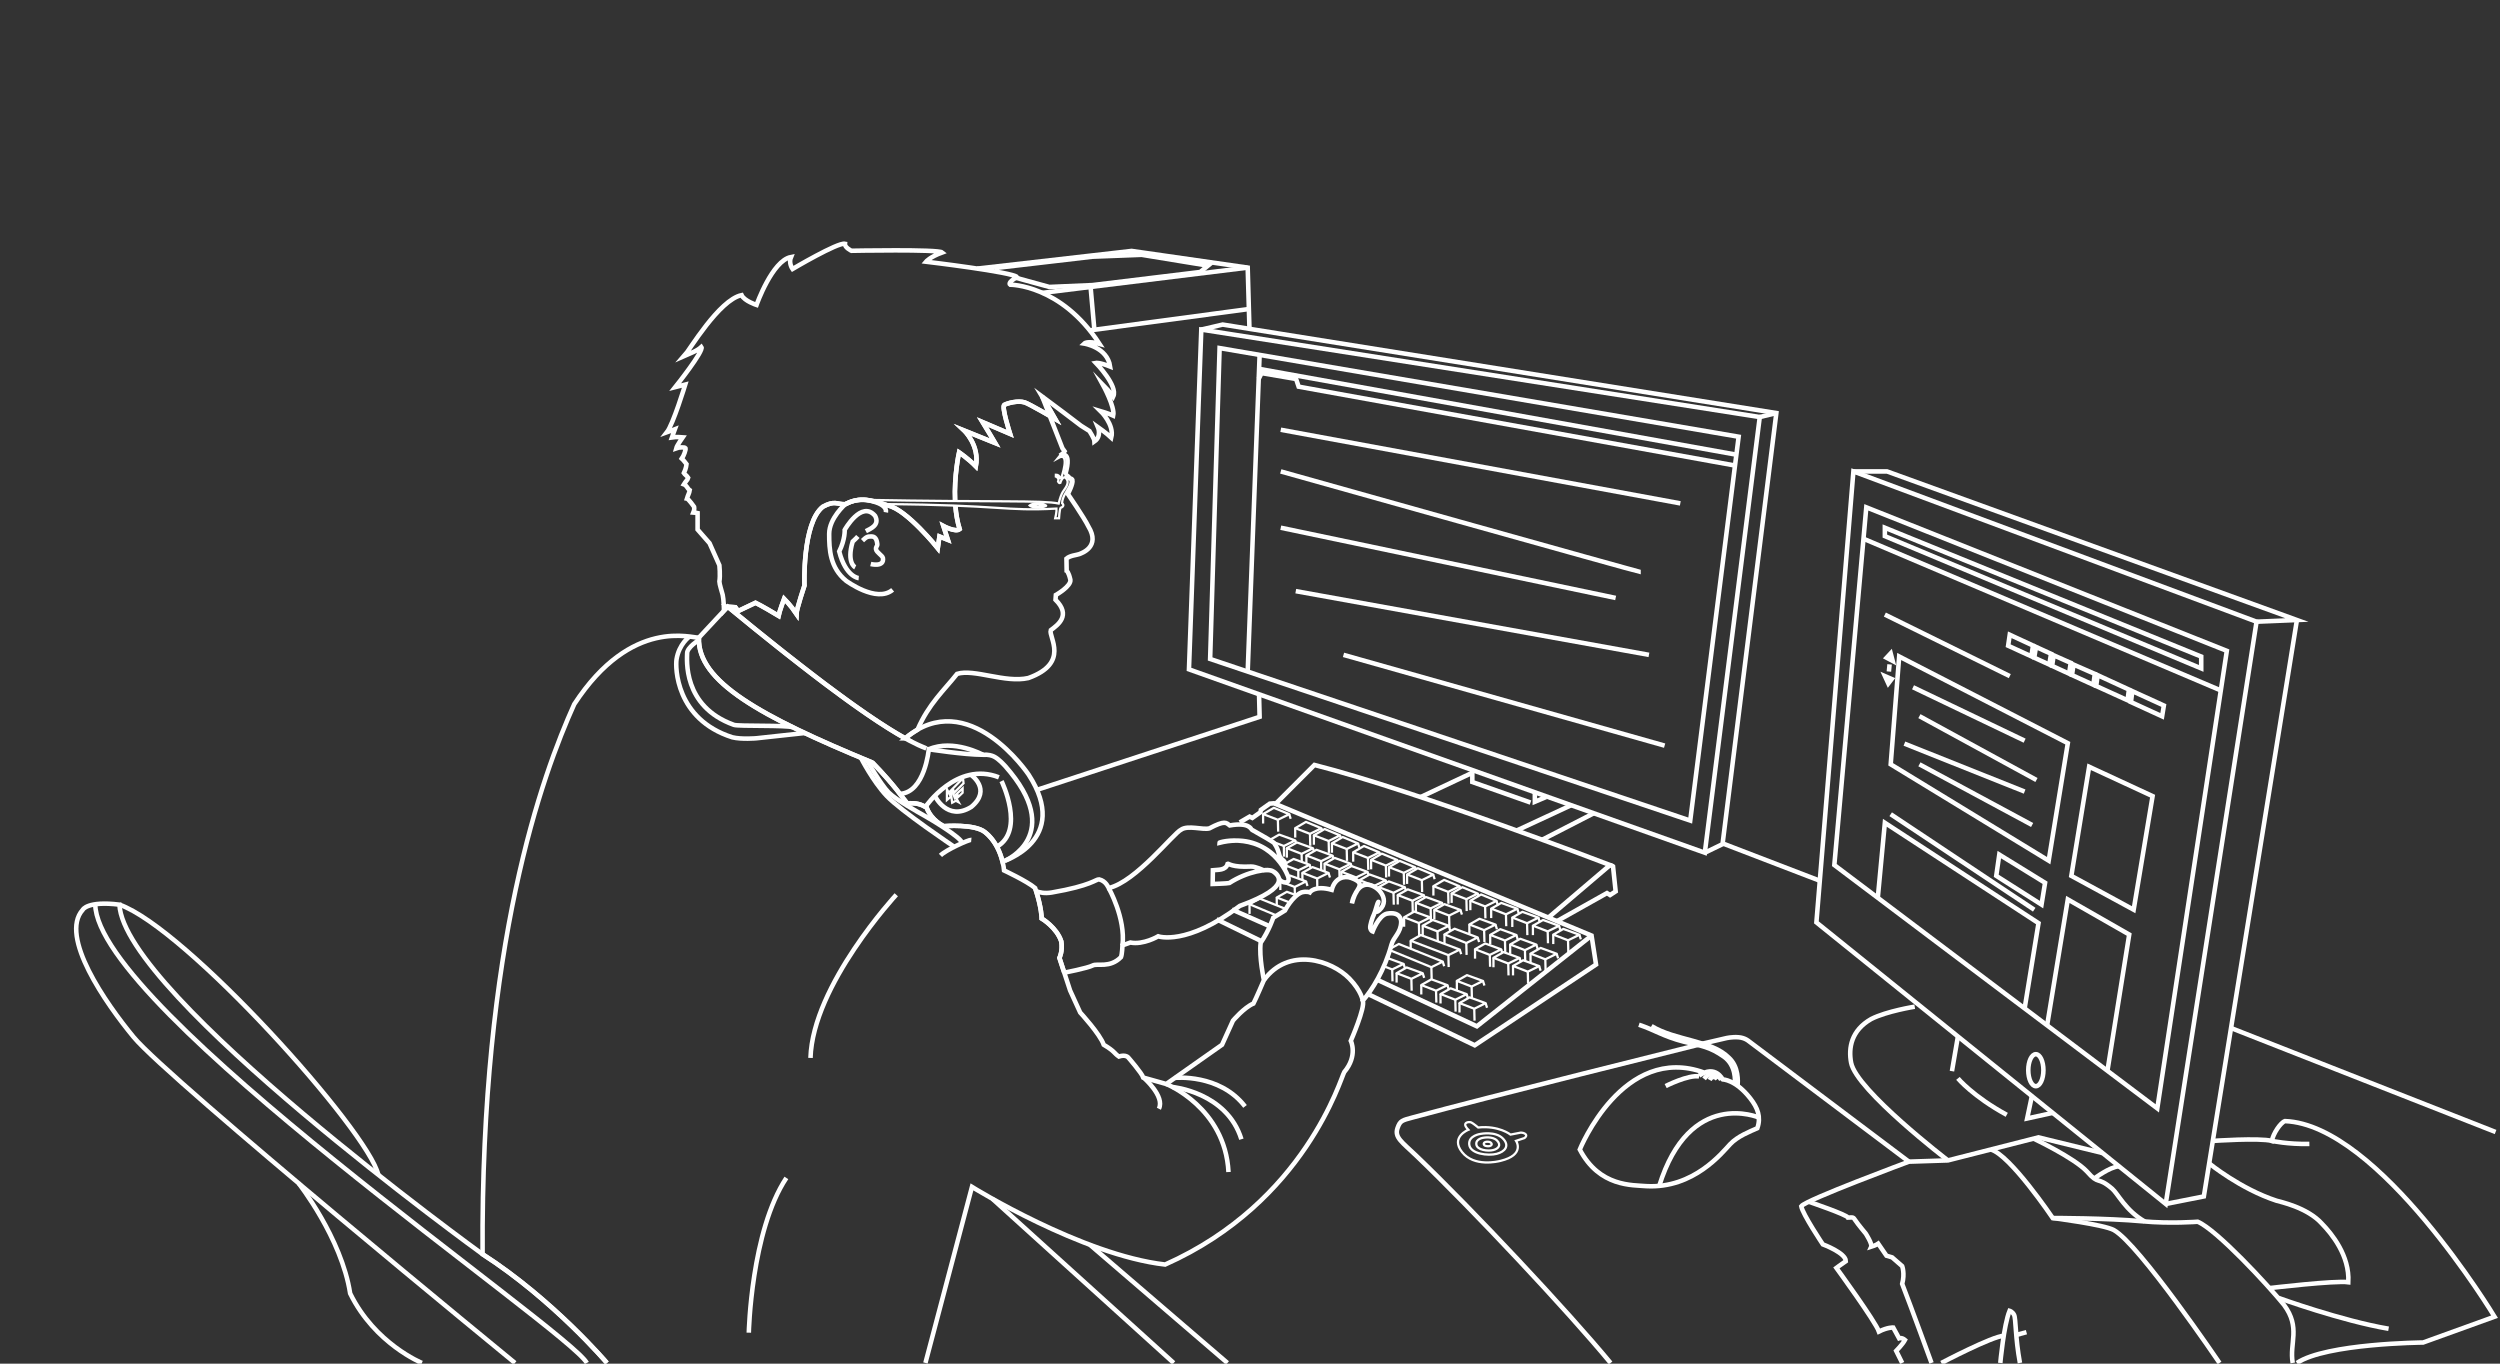 <?xml version="1.0" encoding="utf-8"?>
<!-- Generator: Adobe Illustrator 16.0.0, SVG Export Plug-In . SVG Version: 6.00 Build 0)  -->
<!DOCTYPE svg PUBLIC "-//W3C//DTD SVG 1.1//EN" "http://www.w3.org/Graphics/SVG/1.1/DTD/svg11.dtd">
<svg version="1.1" xmlns="http://www.w3.org/2000/svg" xmlns:xlink="http://www.w3.org/1999/xlink" x="0px" y="0px" width="1100px"
	 height="600px" viewBox="0 0 1100 600" enable-background="new 0 0 1100 600" xml:space="preserve">
<rect x="0" y="0" width="1100" height="600" fill="#333333" stroke="none"/>
<g id="Me">
	<path id="Shirt_1_" fill="none" stroke="#FFFFFF" stroke-width="2" stroke-miterlimit="10" d="M267.058,599.701
		c0,0-23.684-27.879-54.724-47.851c-0.786-136.69,26.193-210.655,40.335-242.011c25.327-38.757,52.21-28.81,54.841-29.291
		c-0.733,19.315,26.861,34.545,76.405,55.006c10.197,10.525,13.314,15.671,15.292,17.951c4.116-0.351,6.163,0.434,8.511,1.851
		c2.184,5.857,7.611,8.16,7.611,8.16s13.654-1.149,18.176,2.714c7.481,6.002,8.305,16.776,8.305,16.776s10.032,4.687,13.651,7.73
		c2.865,8.491,2.879,13.405,2.879,13.405s6.662,3.949,8.635,10.115c0.696,4.202-0.823,7.236-0.823,7.236l4.688,14.31l4.44,9.704
		c0,0,8.8,9.54,10.362,14.186c5.015,3,4.359,3.578,6.661,5.181c3.125-1.028,4.194,0.493,4.194,0.493s5.977,6.873,6.538,8.758
		c6.208,1.727,10.115,2.838,10.115,2.838l24.548-17.27l4.811-10.609c0,0,4.894-5.795,9.005-7.524
		c1.151-2.223,4.604-10.283,4.604-10.283s-2.194-10.326-1.426-16.43c3.729-5.445,5.537-11.038,5.537-11.038l5.154-3.179
		c0,0,3.242-6.275,7.28-7.962c2.282-0.633,3.654-0.016,3.654-0.016s1.992-3.255,9.653-1.121c1.383-5.382,5.606-6.3,8.554-5.234
		c7.729,2.795,1.233,4.769,0.329,11.184c1.405-5.421,3.372-7.687,5.876-8.16c4.5-0.846,11.685,6.162,6.207,11.157
		c-3.491,3.007,0.028-4.293-0.487-3.614c-0.515,0.679-1.294,4.272-1.93,5.535c-0.636,1.263-1.857,4.892-1.602,6.032
		c0.256,1.14,1.025,1.413,1.025,1.413s2.688-7.073,6.37-7.848c5.85-1.008,6.209,2.802,6.209,3.706
		c-0.163,4.857-3.344,6.522-4.265,9.935c-3.072,11.306-8.562,20.003-12.636,24.689c1.237,2.777-5.259,17.642-5.259,17.642
		s3.217,6.526-2.879,13.733c-1.491,2.353-17.097,57.198-78.824,84.704c-36.637-4.194-84.992-34.17-84.992-34.17l-20.477,77.468"/>
	<path id="Left_Hand" fill="none" stroke="#FFFFFF" stroke-width="2" stroke-miterlimit="10" d="M468.281,427.988l-2.128-6.495
		c0,0,1.519-3.035,0.823-7.236c-1.973-6.167-8.635-10.115-8.635-10.115s-0.012-4.372-2.418-11.994l0,0
		c1.41,0.501,3.609,1.097,6.858,0.552c17.497-3.011,19.398-5.878,20.822-5.771c3.027,0.724,3.939,3.378,4.224,3.809
		c12.002-2.777,28.519-24.139,31.887-25.7c2.997-2.056,9.413,0.184,12.374-0.535c6.969-3.68,7.401-2.508,8.983-1.309
		c8.717-1.508,9.36,1.665,9.757,1.904c4.45,2.51,9.554,5.415,9.817,5.89c1.479,2.171,1.726,3.342,2.404,5.748
		c0.925,1.542,1.281,1.423,1.997,2.223c0.675,1.181,0.767,3.156,0.026,3.095c-9.671-16.481-28.679-11.688-28.643-11.186
		c20.575-5.172,28.953,11.143,30.259,14.596c1.469,3.795-2.899,3.33-3.903,1.11c-1.587-4.842-6.783-3.629-6.783-3.629
		s-3.453-1.708-5.533-1.666c-8.33,0.453-10.021-1.406-10.292-1.249c-0.792,3.059-4.313,2.607-6.507,2.854l-0.097,6.071
		c0,0,6.549-0.209,7.318-0.417c7.971-5.161,17.325-6.634,19.285-5.131c1.959,1.503,9.164,6.467-14.645,15.186
		c-23.499,17.803-35.934,13.385-35.934,13.385s-6.5,3.863-12.255,2.738c-1.222,0.442-3.451,1.249-3.451,1.249
		s-0.152,3.876-0.654,5.176c-4.943,5-10.361,2.562-12.493,3.688c-2.133,1.126-12.464,3.162-12.464,3.162"/>
	<path id="Headset" fill="none" stroke="#FFFFFF" stroke-width="2" stroke-miterlimit="10" d="M383.916,335.554
		c10.197,10.525,13.314,15.671,15.292,17.951c4.116-0.351,6.163,0.434,8.511,1.851c2.184,5.857,7.611,8.16,7.611,8.16
		s13.654-1.149,18.176,2.714c4.599,3.688,6.682,9.181,7.605,12.866c0,0,30.306-9.247,11.474-38.277c0,0-26.48-39.474-54.289-15.944
		c0.268,0.148,3.768,2.149,9.265,4.431c-17.64-6.579-54.283-35.115-87.373-62.358l-12.677,13.601
		C306.777,299.863,334.371,315.094,383.916,335.554"/>
	<path id="Hair_1_" fill="none" stroke="#FFFFFF" stroke-width="2" stroke-miterlimit="10" d="M420.368,222.479
		c0.273,3.503,0.847,7.049,1.87,10.363c-1.809,1.48-7.155-1.398-7.155-1.398l1.974,6.085l-3.701-1.48l-0.74,5.181
		c0,0-13.65-17.023-21.751-18.75c-9.026-3.269-13.59-3.393-18.956-0.616c-3.78,0.08-4.625-1.79-9.869,1.11
		c-9.128,7.216-8.08,34.663-8.08,34.663s-3.454,10.3-3.516,12.458c-2.529-3.762-5.427-6.662-5.427-6.662s-2.098,5.675-2.468,7.525
		c-7.278-4.379-10.115-5.736-10.115-5.736l-7.648,3.639l-1.234-1.676l-3.367-0.238l-1.606,1.723c0,0-0.183-5.255-0.587-6.89
		c-0.405-1.636-1.458-4.756-1.458-5.89c0.439-2.695,0-7.163,0-7.163l-4.33-9.719l-5.264-6.003v-7.237c0,0-1.131-0.234-1.833-0.269
		c0.585-1.354,0.28-2.523,0.28-2.523s-2.427-3.461-3.14-3.588c0.508-1.711,1.033-2.34,1.234-3.702
		c-1.122-0.782-1.254-2.102-2.58-2.58c0.732-1.238,1.711-2.033,1.907-2.86c-0.603-0.961-1.582-1.545-1.907-2.074
		c0.996-2.015,1.178-3.926,1.178-3.926s-1.437-1.917-2.075-2.468c0.902-1.264,1.823-3.927,1.626-4.542s-3.001-0.417-4.093,0
		c0.3-1.175,2.86-4.823,2.86-4.823s-2.89-0.248-4.77,0.05c0.296-0.925,1.28-3.537,1.28-3.537s-2.039,0.807-3.504,1.322
		c2.772-3.531,8.109-21.025,8.109-21.025l-4.434,1.13c0,0,12.818-16.035,11.547-17.693c-2.037,1.888-5.207,2.899-7.525,3.947
		c2.042-2.243,15.335-24.696,25.201-26.733c1.195,2.573,6.571,4.319,6.571,4.319s6.894-19.539,15.163-21.09
		c-1.147,2.7,0.681,5.265,0.681,5.265s19.903-11.789,23.067-11.103c-0.178,1.657,2.838,3.084,2.838,3.084s38.212-0.741,39.967,0.74
		c-5.422,1.966-7.155,4.071-7.155,4.071s38.569,4.605,40.09,6.785c-4.482,2.426-3.084,3.33-3.084,3.33s22.286-0.165,39.351,26.028
		c-5.387-1.521-6.785-0.124-6.785-0.124s10.198,1.563,11.472,10.115c-4.729-1.892-6.291-1.604-6.291-1.604
		s9.869,10.156,7.648,14.802c-1.069-1.603-4.564-5.181-4.564-5.181s5.387,9.828,4.564,13.569c-1.809-0.863-5.551-1.974-5.551-1.974
		s6.127,5.962,4.688,11.669c-1.933-1.841-5.881-4.638-5.881-4.638s1.728,4.03-1.52,6.292c-0.042-1.192-2.205-4.565-2.205-4.565
		l-3.716-2.343c0,0-14.433-10.979-17.147-12.953c1.809,2.961,5.798,9.992,5.798,9.992s-11.503-6.674-13.363-7.278
		c-3.043-0.987-7.73,0.329-9.046,1.069c-1.315,0.74,2.549,12.747,2.549,12.747s-9.539-4.112-12.089-5.181
		c1.728,2.796,5.51,9.21,5.51,9.21l-13.651-5.51c0,0,6.908,6.497,5.181,15.79c-3.207-3.29-7.401-6.168-7.401-6.168
		s-2.271,10.175-1.752,21.361"/>
	<path id="Glasses_Frame" fill="none" stroke="#FFFFFF" stroke-miterlimit="10" d="M467.325,221.415
		c1.13,0.86,0.277,1.774-0.679,2.052c-0.463,0.882-0.678,4.565-0.678,4.565h-1.666c0,0,0.687-2.837,0.563-4.255
		c-23.261,1.264-23.959-1.625-75.934-1.97c-2.919-0.97-5.512-1.654-8.21-1.864c57.471,1.067,78.215,0.103,85.092,1.614
		c1.233-5.29,2.478-5.818,3.114-7.047c2.159-3.454-0.601-4.518-0.601-4.518s-1.054,0.154-1.807,2.546
		c-0.443,0.231-0.815-0.337-0.975-0.691c0.673-1.542-0.975-2.163-0.975-2.163l0.01-0.815c1.489-0.036,1.892,1.514,1.892,1.514
		l0.441,0.02c0,0,4.339-12.14-1.459-8.81l0.915-1.131c0,0,5.623-3.145,2.375,8.286C474.706,212.324,467.51,215.901,467.325,221.415z
		"/>
	<path id="Face_2_" fill="none" stroke="#FFFFFF" stroke-width="2" stroke-miterlimit="10" d="M420.368,222.479
		c0.273,3.503,0.847,7.049,1.87,10.363c-1.809,1.48-7.155-1.398-7.155-1.398l1.974,6.085l-3.701-1.48l-0.74,5.181
		c0,0-13.65-17.023-21.751-18.75c-9.026-3.269-13.59-3.393-18.956-0.616c-3.78,0.08-4.625-1.79-9.869,1.11
		c-9.128,7.216-8.08,34.663-8.08,34.663s-3.454,10.3-3.516,12.458c-2.529-3.762-5.427-6.662-5.427-6.662s-2.098,5.675-2.468,7.525
		c-7.278-4.379-10.115-5.736-10.115-5.736l-7.648,3.639l-1.234-1.676l-3.367-0.238c28.069,23.109,58.694,47.149,78.109,57.928
		l-0.001,0c1.816-1.537,4.635-3.396,5.424-3.832c4.858-11.29,11.735-17.396,17.409-24.55c7.525-2.302,21.135,4.153,31.333,1.851
		c18.421-6.62,8.84-18.092,9.869-21.053c3.125-2.344,9.087-6.497,2.098-13.405l0.156-2.099c0,0,6.833-3.863,6.381-6.711
		c-0.812-3.539-1.634-3.917-1.634-3.917l-0.091-5.361c1.561-1.403,4.549-1.568,5.595-1.974s9.535-3.212,4.086-12.155
		c-1.847-3.842-9.051-14.309-9.051-14.309s2.437-4.595,2-6.165c-0.242-0.43-0.354-0.588-1.19-0.723
		c-0.224-0.514-0.98-1.154-1.935-1.727"/>
	<path id="Face_1_" fill="none" stroke="#FFFFFF" stroke-width="2" stroke-miterlimit="10" d="M468.744,208.747
		c3.249-11.431-2.375-8.286-2.375-8.286l1.449-1.047l0.585-0.864l-0.935-1.316l-8.964-22.862c1.809,2.961,5.798,9.992,5.798,9.992
		s-11.503-6.674-13.363-7.278c-3.043-0.987-7.73,0.329-9.046,1.069c-1.315,0.74,2.549,12.747,2.549,12.747
		s-9.539-4.112-12.089-5.181c1.728,2.796,5.51,9.21,5.51,9.21l-13.651-5.51c0,0,6.908,6.497,5.181,15.79
		c-3.207-3.29-7.401-6.168-7.401-6.168s-2.271,10.175-1.752,21.361"/>
	<g id="Ear">
		<path id="Outer_Ear" fill="none" stroke="#FFFFFF" stroke-width="2" stroke-miterlimit="10" d="M389.796,225.44
			c0.782-4.194-8.656-5.466-8.656-5.466c-3.448-0.316-6.212,0.328-9.23,1.889c0,0-7.072,6.167-7.072,13.034
			c0,6.867,0.329,14.844,7.442,20.642c0,0,13.415,9.961,20.477,3.988"/>
		<path id="Inner_Ear" fill="none" stroke="#FFFFFF" stroke-width="2" stroke-miterlimit="10" d="M380.976,233.706
			c1.974-1.049,6.24-2.64,4.071-6.724c-5.99-7.078-13.384,6.168-13.384,6.168s0.247,4.133-2.406,9.499
			c2.899,11.287,8.574,11.719,8.574,11.719"/>
		<path id="Lining" fill="none" stroke="#FFFFFF" stroke-width="2" stroke-miterlimit="10" d="M377.452,236.036
			c0,0-1.055,1.227-2.282,2.29c-2.779,9.403,1.142,11.298,1.142,11.298"/>
		<path id="Lining_1_" fill="none" stroke="#FFFFFF" stroke-width="2" stroke-miterlimit="10" d="M379.5,237.885
			c1.595-1.511,2.099-1.935,4.114-1.85c2.014,0.087,2.266,2.396,2.392,3.36c0.125,0.966-0.756,1.092-0.546,2.351
			c0.209,1.259,2.813,2.729,3.022,3.735c0.714,4.239-5.359,2.687-5.359,2.687"/>
	</g>
</g>
<g id="Chair">
	<path id="Primary_Back_1_" fill="none" stroke="#FFFFFF" stroke-width="2" stroke-miterlimit="10" d="M267.058,599.701
		c0,0-23.684-27.879-54.724-47.851c0,0-157.94-114.239-159.783-153.806c-14.247-1.75-16.154,2.273-16.154,2.273
		c-10.457,11.635,10.146,41.175,22.437,56.043c15.296,18.503,167.763,143.339,167.763,143.339"/>
	<path id="Details" fill="none" stroke="#FFFFFF" stroke-width="2" stroke-miterlimit="10" d="M41.902,397.875
		c0.579,45.922,208.176,187.136,216.317,201.826"/>
	<path id="Secondary_Back" fill="none" stroke="#FFFFFF" stroke-width="2" stroke-miterlimit="10" d="M52.551,398.045
		c29.157,10.23,109.491,99.542,113.915,118.905"/>
	<path id="Details_1_" fill="none" stroke="#FFFFFF" stroke-width="2" stroke-miterlimit="10" d="M131.336,520.589
		c0,0,18.958,24.095,22.728,48.521c10.859,22.184,31.579,30.592,31.579,30.592"/>
</g>
<g id="Me_Details">
	<g id="Arm_Lines">
		<path id="line_4" fill="none" stroke="#FFFFFF" stroke-width="2" stroke-miterlimit="10" d="M348.863,320.016
			c-2.611-1.011-24.043-0.384-25.926-1.072c-22.82-8.142-20.6-29.112-20.6-31.579c0-2.467,5.158-5.798,5.158-5.798"/>
		<path id="line_3" fill="none" stroke="#FFFFFF" stroke-width="2" stroke-miterlimit="10" d="M354.084,322.528l-21.2,2.305
			c0,0-6.555,0.587-10.674-0.419c-25-7.987-25.066-30.95-24.54-34.253c1.091-6.858,5.739-10.08,5.739-10.08"/>
		<path id="line_2" fill="none" stroke="#FFFFFF" stroke-width="2" stroke-miterlimit="10" d="M419.825,372.565
			c0,0-23.499-15.769-29.694-22.364c-6.195-6.596-11.333-16.776-11.333-16.776"/>
		<path id="line_1" fill="none" stroke="#FFFFFF" stroke-width="2" stroke-miterlimit="10" d="M381.413,334.517
			c0,0,6.182,10.744,9.608,14.17s13.063,8.727,15.901,10.333c2.837,1.606,15.793,9.316,16.437,11.886"/>
	</g>
	<g id="Back_Lines">
		<path id="line_3_1_" fill="none" stroke="#FFFFFF" stroke-width="2" stroke-miterlimit="10" d="M427.38,369.535
			c-1.131-0.106-11.202,4.452-13.569,6.855"/>
		<path id="line_2_1_" fill="none" stroke="#FFFFFF" stroke-width="2" stroke-miterlimit="10" d="M394.36,393.697
			c0,0-36.76,39.72-37.747,71.793"/>
		<path id="line_1_1_" fill="none" stroke="#FFFFFF" stroke-width="2" stroke-miterlimit="10" d="M346.005,518.286
			c-15.542,23.438-16.529,68.093-16.529,68.093"/>
	</g>
	<g id="Arm_Wrinkles">
		<path id="wrinkle_1" fill="none" stroke="#FFFFFF" stroke-width="2" stroke-miterlimit="10" d="M513.151,476.962
			c0,0,25.905,10.362,27.385,38.733"/>
		<path id="wrinkle_2" fill="none" stroke="#FFFFFF" stroke-width="2" stroke-miterlimit="10" d="M515.885,478.281
			c0,0,23.912,2.258,30.326,22.982"/>
		<path id="wrinkle_3" fill="none" stroke="#FFFFFF" stroke-width="2" stroke-miterlimit="10" d="M516.983,474.267
			c0,0,19.606-1.992,30.832,12.564"/>
		<path id="wrinkle_4" fill="none" stroke="#FFFFFF" stroke-width="2" stroke-miterlimit="10" d="M503.215,474.174
			c0,0,9.484,8.256,6.688,13.684"/>
	</g>
	<g id="Cuffs">
		<path id="right" fill="none" stroke="#FFFFFF" stroke-width="2" stroke-miterlimit="10" d="M556.12,431.276
			c10.853-14.834,29.769-8.815,37.664-0.654c5.309,5.488,5.836,9.701,5.836,9.701"/>
		<path id="left" fill="none" stroke="#FFFFFF" stroke-width="2" stroke-miterlimit="10" d="M487.827,390.738
			c0,0,7.491,13.199,6.065,25.226"/>
	</g>
	<g id="Headset_Details">
		<path fill="none" stroke="#FFFFFF" stroke-width="2" stroke-miterlimit="10" d="M442.346,378.653c0,0,26.604-11.354,0-41.515
			c-0.617-0.637-2.837-3.187-4.996-4.256c-0.884-0.411-2.323-0.945-4.831-0.781c-8.41-0.019-23.849-2.426-23.849-2.426
			s-1.726,19.033-12.705,19.631"/>
		<path fill="none" stroke="#FFFFFF" stroke-width="2" stroke-miterlimit="10" d="M407.175,355.038c0,0,13.769-20.304,32.333-13.026
			"/>
		<path fill="none" stroke="#FFFFFF" stroke-width="2" stroke-miterlimit="10" d="M411.321,350.154c0,0,5.428,11.532,16.059,4.884
			c9.23-7.722-0.239-14.171-0.239-14.171"/>
		<path fill="none" stroke="#FFFFFF" stroke-width="2" stroke-miterlimit="10" d="M440.68,343.676c0,0,10.547,21.649-2.047,28.889"
			/>
		<path fill="none" stroke="#FFFFFF" stroke-width="2" stroke-miterlimit="10" d="M409.101,328.874"/>
		<path fill="none" stroke="#FFFFFF" stroke-width="2" stroke-miterlimit="10" d="M432.519,332.102c0,0-12.994-7.114-23.849-2.426"
			/>
	</g>
	<g id="Glasses_Logo">
		<path fill="none" stroke="#FFFFFF" stroke-miterlimit="10" d="M456.771,221.486c-2.659-0.026-3.753,0.938-3.753,0.938
			s0.938,0.913,3.649,0.886c2.71-0.026,3.648-0.782,3.648-0.782S459.428,221.512,456.771,221.486z"/>
		<path fill="none" stroke="#FFFFFF" stroke-miterlimit="10" d="M456.729,221.844c-1.614-0.016-2.279,0.569-2.279,0.569
			s0.57,0.554,2.216,0.539c1.645-0.016,2.215-0.475,2.215-0.475S458.343,221.86,456.729,221.844z"/>
	</g>
	<g id="Headset_Logo">
		<polygon fill="none" stroke="#FFFFFF" stroke-miterlimit="10" points="416.646,347.233 416.646,352.003 418.579,350.358 
			418.949,353.195 420.596,352.332 421.786,352.996 420.596,350.893 420.142,351.222 419.217,348.672 417.88,349.618 		"/>
		<polygon fill="none" stroke="#FFFFFF" stroke-miterlimit="10" points="418.004,348.22 418.292,348.549 419.483,347.736 
			419.825,348.795 423.966,344.643 423.719,342.422 		"/>
		<polygon fill="none" stroke="#FFFFFF" stroke-miterlimit="10" points="420.43,349.783 420.596,350.44 421.371,349.999 
			421.54,350.729 423.554,348.795 423.554,346.904 		"/>
	</g>
</g>
<g id="Keyboard">
	<g id="Base">
		
			<line fill="none" stroke="#FFFFFF" stroke-width="2" stroke-miterlimit="10" x1="535.272" y1="404.487" x2="554.685" y2="413.964"/>
		<polyline fill="none" stroke="#FFFFFF" stroke-width="2" stroke-miterlimit="10" points="545.497,361.831 549.827,359.306 
			551.028,359.89 554.598,357.378 554.771,356.382 558.691,353.602 560.511,353.451 700.282,411.651 702.255,424.397 
			648.884,459.929 601.413,437.149 		"/>
		<polyline fill="none" stroke="#FFFFFF" stroke-width="2" stroke-miterlimit="10" points="605.532,430.898 649.829,451.577 
			700.282,411.651 		"/>
		<line fill="none" stroke="#FFFFFF" stroke-width="2" stroke-miterlimit="10" x1="558.363" y1="407.416" x2="542.03" y2="400.18"/>
	</g>
	<g id="Keys">
		<g id="Key">
			<polygon fill="none" stroke="#FFFFFF" stroke-linejoin="round" stroke-miterlimit="10" points="648.671,443.852 653.665,441.398 
				646.623,438.837 642.173,441.344 			"/>
			<line fill="none" stroke="#FFFFFF" stroke-miterlimit="10" x1="648.8" y1="449.081" x2="648.671" y2="443.852"/>
			<line fill="none" stroke="#FFFFFF" stroke-miterlimit="10" x1="642.173" y1="441.344" x2="642.173" y2="445.496"/>
			<line fill="none" stroke="#FFFFFF" stroke-miterlimit="10" x1="653.665" y1="441.398" x2="654.305" y2="443.42"/>
		</g>
		<g id="Key_5_">
			<polygon fill="none" stroke="#FFFFFF" stroke-linejoin="round" stroke-miterlimit="10" points="647.513,434.082 652.506,431.627 
				645.464,429.067 641.015,431.574 			"/>
			<line fill="none" stroke="#FFFFFF" stroke-miterlimit="10" x1="647.641" y1="439.311" x2="647.513" y2="434.082"/>
			<line fill="none" stroke="#FFFFFF" stroke-miterlimit="10" x1="641.015" y1="431.574" x2="641.015" y2="435.726"/>
			<line fill="none" stroke="#FFFFFF" stroke-miterlimit="10" x1="652.506" y1="431.627" x2="653.147" y2="433.65"/>
		</g>
		<g id="Key_6_">
			<polyline fill="none" stroke="#FFFFFF" stroke-linejoin="round" stroke-miterlimit="10" points="611.543,418.07 629.804,425.567 
				634.797,423.113 615.465,415.347 611.765,417.431 			"/>
			<line fill="none" stroke="#FFFFFF" stroke-miterlimit="10" x1="629.932" y1="430.796" x2="629.804" y2="425.567"/>
			<line fill="none" stroke="#FFFFFF" stroke-miterlimit="10" x1="611.016" y1="419.698" x2="611.016" y2="421.729"/>
			<line fill="none" stroke="#FFFFFF" stroke-miterlimit="10" x1="634.797" y1="423.113" x2="635.438" y2="425.136"/>
		</g>
		<g id="Key_7_">
			<polygon fill="none" stroke="#FFFFFF" stroke-linejoin="round" stroke-miterlimit="10" points="637.289,420.265 642.282,417.811 
				625.148,411.417 620.699,413.925 			"/>
			<line fill="none" stroke="#FFFFFF" stroke-miterlimit="10" x1="637.417" y1="425.494" x2="637.289" y2="420.265"/>
			<line fill="none" stroke="#FFFFFF" stroke-miterlimit="10" x1="620.699" y1="414.023" x2="620.699" y2="417.45"/>
			<line fill="none" stroke="#FFFFFF" stroke-miterlimit="10" x1="642.282" y1="417.811" x2="642.923" y2="419.833"/>
		</g>
		<g id="Key_8_">
			<polygon fill="none" stroke="#FFFFFF" stroke-linejoin="round" stroke-miterlimit="10" points="645.17,414.929 650.164,412.476 
				640.023,408.626 635.575,411.134 			"/>
			<line fill="none" stroke="#FFFFFF" stroke-miterlimit="10" x1="645.299" y1="420.159" x2="645.17" y2="414.929"/>
			<line fill="none" stroke="#FFFFFF" stroke-miterlimit="10" x1="635.575" y1="411.065" x2="635.575" y2="415.216"/>
			<line fill="none" stroke="#FFFFFF" stroke-miterlimit="10" x1="650.164" y1="412.476" x2="650.804" y2="414.498"/>
		</g>
		<g id="Key_19_">
			<polygon fill="none" stroke="#FFFFFF" stroke-linejoin="round" stroke-miterlimit="10" points="632.494,409.808 637.488,407.354 
				630.445,404.793 625.996,407.3 			"/>
			<line fill="none" stroke="#FFFFFF" stroke-miterlimit="10" x1="632.623" y1="414.207" x2="632.494" y2="409.808"/>
			<line fill="none" stroke="#FFFFFF" stroke-miterlimit="10" x1="625.996" y1="407.3" x2="625.996" y2="411.734"/>
			<line fill="none" stroke="#FFFFFF" stroke-miterlimit="10" x1="637.488" y1="407.354" x2="638.128" y2="409.6"/>
		</g>
		<g id="Key_20_">
			<polygon fill="none" stroke="#FFFFFF" stroke-linejoin="round" stroke-miterlimit="10" points="624.308,406.116 629.301,403.662 
				622.259,401.101 617.81,403.608 			"/>
			<line fill="none" stroke="#FFFFFF" stroke-miterlimit="10" x1="624.436" y1="411.734" x2="624.308" y2="406.116"/>
			<line fill="none" stroke="#FFFFFF" stroke-miterlimit="10" x1="617.81" y1="403.608" x2="617.81" y2="407.76"/>
			<line fill="none" stroke="#FFFFFF" stroke-miterlimit="10" x1="629.301" y1="403.662" x2="629.778" y2="405.169"/>
		</g>
		<g id="Key_21_">
			<polygon fill="none" stroke="#FFFFFF" stroke-linejoin="round" stroke-miterlimit="10" points="637.609,402.844 642.603,400.39 
				635.561,397.829 631.111,400.336 			"/>
			<line fill="none" stroke="#FFFFFF" stroke-miterlimit="10" x1="637.737" y1="408.229" x2="637.609" y2="402.844"/>
			<line fill="none" stroke="#FFFFFF" stroke-miterlimit="10" x1="631.111" y1="400.336" x2="631.111" y2="404.488"/>
			<line fill="none" stroke="#FFFFFF" stroke-miterlimit="10" x1="642.603" y1="400.39" x2="643.243" y2="402.412"/>
		</g>
		<g id="Key_22_">
			<polygon fill="none" stroke="#FFFFFF" stroke-linejoin="round" stroke-miterlimit="10" points="629.483,399.703 634.477,397.249 
				627.435,394.688 622.985,397.195 			"/>
			<line fill="none" stroke="#FFFFFF" stroke-miterlimit="10" x1="629.601" y1="404.607" x2="629.483" y2="399.703"/>
			<line fill="none" stroke="#FFFFFF" stroke-miterlimit="10" x1="622.985" y1="397.195" x2="622.985" y2="401.347"/>
			<line fill="none" stroke="#FFFFFF" stroke-miterlimit="10" x1="634.477" y1="397.249" x2="634.794" y2="398.26"/>
		</g>
		<g id="Key_23_">
			<polygon fill="none" stroke="#FFFFFF" stroke-linejoin="round" stroke-miterlimit="10" points="621.499,396.327 626.492,393.873 
				619.45,391.313 615.001,393.82 			"/>
			<line fill="none" stroke="#FFFFFF" stroke-miterlimit="10" x1="621.627" y1="401.556" x2="621.499" y2="396.327"/>
			<line fill="none" stroke="#FFFFFF" stroke-miterlimit="10" x1="615.001" y1="393.82" x2="615.001" y2="397.971"/>
			<line fill="none" stroke="#FFFFFF" stroke-miterlimit="10" x1="626.492" y1="393.873" x2="626.854" y2="395.016"/>
		</g>
		<g id="Key_24_">
			<polygon fill="none" stroke="#FFFFFF" stroke-linejoin="round" stroke-miterlimit="10" points="613.134,392.827 618.127,390.373 
				611.085,387.812 606.636,390.319 			"/>
			<line fill="none" stroke="#FFFFFF" stroke-miterlimit="10" x1="613.262" y1="398.056" x2="613.134" y2="392.827"/>
			<line fill="none" stroke="#FFFFFF" stroke-miterlimit="10" x1="606.636" y1="390.319" x2="606.636" y2="391.633"/>
			<line fill="none" stroke="#FFFFFF" stroke-miterlimit="10" x1="618.127" y1="390.373" x2="618.58" y2="391.802"/>
		</g>
		<g id="Key_25_">
			<polygon fill="none" stroke="#FFFFFF" stroke-linejoin="round" stroke-miterlimit="10" points="604.683,389.78 609.677,387.326 
				602.634,384.765 598.186,387.272 			"/>
			<path fill="none" stroke="#FFFFFF" stroke-miterlimit="10" d="M604.683,389.78"/>
			<path fill="none" stroke="#FFFFFF" stroke-miterlimit="10" d="M604.812,395.009"/>
			<line fill="none" stroke="#FFFFFF" stroke-miterlimit="10" x1="598.186" y1="387.272" x2="598.186" y2="388.74"/>
			<line fill="none" stroke="#FFFFFF" stroke-miterlimit="10" x1="609.677" y1="387.326" x2="610.021" y2="388.412"/>
		</g>
		<g id="Key_26_">
			<polygon fill="none" stroke="#FFFFFF" stroke-linejoin="round" stroke-miterlimit="10" points="596.703,386.083 601.697,383.629 
				594.654,381.069 590.206,383.576 			"/>
			<line fill="none" stroke="#FFFFFF" stroke-miterlimit="10" x1="596.703" y1="387.262" x2="596.703" y2="386.083"/>
			<line fill="none" stroke="#FFFFFF" stroke-miterlimit="10" x1="590.206" y1="383.576" x2="590.206" y2="386.267"/>
			<line fill="none" stroke="#FFFFFF" stroke-miterlimit="10" x1="601.697" y1="383.629" x2="602.163" y2="385.101"/>
		</g>
		<g id="Key_27_">
			<polygon fill="none" stroke="#FFFFFF" stroke-linejoin="round" stroke-miterlimit="10" points="589.317,382.499 594.311,380.045 
				587.268,377.484 582.819,379.991 			"/>
			<line fill="none" stroke="#FFFFFF" stroke-miterlimit="10" x1="589.416" y1="386.543" x2="589.317" y2="382.499"/>
			<line fill="none" stroke="#FFFFFF" stroke-miterlimit="10" x1="582.819" y1="379.991" x2="582.819" y2="383.462"/>
			<line fill="none" stroke="#FFFFFF" stroke-miterlimit="10" x1="594.311" y1="380.045" x2="594.654" y2="381.069"/>
		</g>
		<g id="Key_28_">
			<polygon fill="none" stroke="#FFFFFF" stroke-linejoin="round" stroke-miterlimit="10" points="581.306,378.914 586.3,376.46 
				579.257,373.899 574.809,376.406 			"/>
			<line fill="none" stroke="#FFFFFF" stroke-miterlimit="10" x1="581.306" y1="382.912" x2="581.306" y2="378.914"/>
			<line fill="none" stroke="#FFFFFF" stroke-miterlimit="10" x1="574.809" y1="376.406" x2="574.809" y2="379.982"/>
			<line fill="none" stroke="#FFFFFF" stroke-miterlimit="10" x1="586.3" y1="376.46" x2="586.77" y2="377.944"/>
		</g>
		<g id="Key_29_">
			<polygon fill="none" stroke="#FFFFFF" stroke-linejoin="round" stroke-miterlimit="10" points="572.704,375.699 577.698,373.245 
				570.655,370.684 566.207,373.191 			"/>
			<line fill="none" stroke="#FFFFFF" stroke-miterlimit="10" x1="572.784" y1="379.246" x2="572.704" y2="375.699"/>
			<line fill="none" stroke="#FFFFFF" stroke-miterlimit="10" x1="566.207" y1="373.191" x2="566.207" y2="377.343"/>
			<line fill="none" stroke="#FFFFFF" stroke-miterlimit="10" x1="577.698" y1="373.245" x2="578.11" y2="374.546"/>
		</g>
		<g id="Key_32_">
			<polyline fill="none" stroke="#FFFFFF" stroke-linejoin="round" stroke-miterlimit="10" points="559.577,370.189 
				564.897,372.242 569.891,369.788 562.849,367.228 558.636,369.601 			"/>
			<line fill="none" stroke="#FFFFFF" stroke-miterlimit="10" x1="564.962" y1="376.932" x2="564.897" y2="372.242"/>
			<path fill="none" stroke="#FFFFFF" stroke-miterlimit="10" d="M558.399,373.886"/>
			<path fill="none" stroke="#FFFFFF" stroke-miterlimit="10" d="M558.399,369.735"/>
			<line fill="none" stroke="#FFFFFF" stroke-miterlimit="10" x1="569.891" y1="369.788" x2="570.248" y2="370.914"/>
		</g>
		<g id="Key_30_">
			<polygon fill="none" stroke="#FFFFFF" stroke-linejoin="round" stroke-miterlimit="10" points="579.551,386.543 584.544,384.089 
				577.502,381.529 573.053,384.036 			"/>
			<line fill="none" stroke="#FFFFFF" stroke-miterlimit="10" x1="579.615" y1="390.937" x2="579.551" y2="386.543"/>
			<line fill="none" stroke="#FFFFFF" stroke-miterlimit="10" x1="573.053" y1="384.036" x2="573.053" y2="387.228"/>
			<line fill="none" stroke="#FFFFFF" stroke-miterlimit="10" x1="584.544" y1="384.089" x2="585.185" y2="386.112"/>
		</g>
		<g id="Key_34_">
			<polyline fill="none" stroke="#FFFFFF" stroke-linejoin="round" stroke-miterlimit="10" points="563.167,387.758 
				569.665,390.266 574.658,387.812 567.616,385.251 566.781,385.722 			"/>
			<line fill="none" stroke="#FFFFFF" stroke-miterlimit="10" x1="569.749" y1="393.678" x2="569.665" y2="390.266"/>
			<line fill="none" stroke="#FFFFFF" stroke-miterlimit="10" x1="563.349" y1="387.466" x2="563.349" y2="391.617"/>
			<line fill="none" stroke="#FFFFFF" stroke-miterlimit="10" x1="574.658" y1="387.812" x2="575.299" y2="389.834"/>
		</g>
		<g id="Key_33_">
			<polyline fill="none" stroke="#FFFFFF" stroke-linejoin="round" stroke-miterlimit="10" points="570.561,393.974 
				566.219,392.395 561.77,394.902 567.605,397.154 			"/>
			<line fill="none" stroke="#FFFFFF" stroke-miterlimit="10" x1="561.77" y1="394.902" x2="561.77" y2="398.37"/>
		</g>
		<g id="Key_35_">
			<polyline fill="none" stroke="#FFFFFF" stroke-linejoin="round" stroke-miterlimit="10" points="565.907,400.024 
				554.242,395.361 549.793,397.868 561.77,402.859 			"/>
			<line fill="none" stroke="#FFFFFF" stroke-miterlimit="10" x1="549.793" y1="397.967" x2="549.793" y2="402.119"/>
		</g>
		<g id="Key_31_">
			<polyline fill="none" stroke="#FFFFFF" stroke-linejoin="round" stroke-miterlimit="10" points="565.581,380.77 571.252,382.958 
				576.246,380.505 569.204,377.944 565.559,379.998 			"/>
			<line fill="none" stroke="#FFFFFF" stroke-miterlimit="10" x1="571.252" y1="386.573" x2="571.252" y2="382.958"/>
			<line fill="none" stroke="#FFFFFF" stroke-miterlimit="10" x1="576.246" y1="380.505" x2="576.711" y2="381.974"/>
		</g>
		<g id="Key_9_">
			<polygon fill="none" stroke="#FFFFFF" stroke-linejoin="round" stroke-miterlimit="10" points="653.019,409.274 658.012,406.82 
				650.97,404.259 646.521,406.766 			"/>
			<line fill="none" stroke="#FFFFFF" stroke-miterlimit="10" x1="653.147" y1="414.503" x2="653.019" y2="409.274"/>
			<line fill="none" stroke="#FFFFFF" stroke-miterlimit="10" x1="646.521" y1="406.766" x2="646.521" y2="410.918"/>
			<line fill="none" stroke="#FFFFFF" stroke-miterlimit="10" x1="658.012" y1="406.82" x2="658.653" y2="408.842"/>
		</g>
		<g id="Key_10_">
			<polygon fill="none" stroke="#FFFFFF" stroke-linejoin="round" stroke-miterlimit="10" points="672.229,427.536 677.223,425.082 
				670.181,422.521 665.731,425.028 			"/>
			<line fill="none" stroke="#FFFFFF" stroke-miterlimit="10" x1="672.357" y1="432.765" x2="672.229" y2="427.536"/>
			<line fill="none" stroke="#FFFFFF" stroke-miterlimit="10" x1="665.731" y1="425.028" x2="665.731" y2="429.18"/>
			<line fill="none" stroke="#FFFFFF" stroke-miterlimit="10" x1="677.223" y1="425.082" x2="677.863" y2="427.104"/>
		</g>
		<g id="Key_13_">
			<polygon fill="none" stroke="#FFFFFF" stroke-linejoin="round" stroke-miterlimit="10" points="679.935,422.105 684.929,419.651 
				677.886,417.09 673.437,419.597 			"/>
			<line fill="none" stroke="#FFFFFF" stroke-miterlimit="10" x1="680.063" y1="427.334" x2="679.935" y2="422.105"/>
			<line fill="none" stroke="#FFFFFF" stroke-miterlimit="10" x1="673.437" y1="419.597" x2="673.437" y2="423.749"/>
			<line fill="none" stroke="#FFFFFF" stroke-miterlimit="10" x1="684.929" y1="419.651" x2="685.569" y2="421.673"/>
		</g>
		<g id="Key_16_">
			<polygon fill="none" stroke="#FFFFFF" stroke-linejoin="round" stroke-miterlimit="10" points="689.933,413.745 694.926,411.291 
				687.884,408.73 683.435,411.237 			"/>
			<line fill="none" stroke="#FFFFFF" stroke-miterlimit="10" x1="690.061" y1="418.974" x2="689.933" y2="413.745"/>
			<line fill="none" stroke="#FFFFFF" stroke-miterlimit="10" x1="683.435" y1="411.237" x2="683.435" y2="415.389"/>
			<line fill="none" stroke="#FFFFFF" stroke-miterlimit="10" x1="694.926" y1="411.291" x2="695.567" y2="413.313"/>
		</g>
		<g id="Key_17_">
			<polygon fill="none" stroke="#FFFFFF" stroke-linejoin="round" stroke-miterlimit="10" points="680.984,409.808 685.978,407.354 
				678.936,404.793 674.486,407.3 			"/>
			<line fill="none" stroke="#FFFFFF" stroke-miterlimit="10" x1="681.112" y1="415.037" x2="680.984" y2="409.808"/>
			<line fill="none" stroke="#FFFFFF" stroke-miterlimit="10" x1="674.486" y1="407.3" x2="674.486" y2="411.452"/>
			<line fill="none" stroke="#FFFFFF" stroke-miterlimit="10" x1="685.978" y1="407.354" x2="686.618" y2="409.376"/>
		</g>
		<g id="Key_18_">
			<polygon fill="none" stroke="#FFFFFF" stroke-linejoin="round" stroke-miterlimit="10" points="671.909,406.223 676.902,403.769 
				669.86,401.208 665.411,403.715 			"/>
			<line fill="none" stroke="#FFFFFF" stroke-miterlimit="10" x1="672.037" y1="411.452" x2="671.909" y2="406.223"/>
			<line fill="none" stroke="#FFFFFF" stroke-miterlimit="10" x1="665.411" y1="403.715" x2="665.411" y2="407.867"/>
			<line fill="none" stroke="#FFFFFF" stroke-miterlimit="10" x1="676.902" y1="403.769" x2="677.543" y2="405.792"/>
		</g>
		<g id="Key_36_">
			<polygon fill="none" stroke="#FFFFFF" stroke-linejoin="round" stroke-miterlimit="10" points="662.619,402.305 667.612,399.851 
				660.57,397.29 656.121,399.797 			"/>
			<line fill="none" stroke="#FFFFFF" stroke-miterlimit="10" x1="662.747" y1="407.534" x2="662.619" y2="402.305"/>
			<line fill="none" stroke="#FFFFFF" stroke-miterlimit="10" x1="656.121" y1="399.797" x2="656.121" y2="403.949"/>
			<line fill="none" stroke="#FFFFFF" stroke-miterlimit="10" x1="667.612" y1="399.851" x2="668.253" y2="401.874"/>
		</g>
		<g id="Key_37_">
			<polygon fill="none" stroke="#FFFFFF" stroke-linejoin="round" stroke-miterlimit="10" points="653.45,398.834 658.444,396.381 
				651.687,393.576 646.953,396.327 			"/>
			<line fill="none" stroke="#FFFFFF" stroke-miterlimit="10" x1="653.579" y1="404.064" x2="653.45" y2="398.834"/>
			<line fill="none" stroke="#FFFFFF" stroke-miterlimit="10" x1="646.953" y1="396.327" x2="646.953" y2="400.479"/>
			<line fill="none" stroke="#FFFFFF" stroke-miterlimit="10" x1="658.444" y1="396.381" x2="659.084" y2="398.403"/>
		</g>
		<g id="Key_38_">
			<polygon fill="none" stroke="#FFFFFF" stroke-linejoin="round" stroke-miterlimit="10" points="645.216,395.631 650.209,393.178 
				643.452,390.373 638.718,393.124 			"/>
			<line fill="none" stroke="#FFFFFF" stroke-miterlimit="10" x1="645.344" y1="400.861" x2="645.216" y2="395.631"/>
			<line fill="none" stroke="#FFFFFF" stroke-miterlimit="10" x1="638.718" y1="393.124" x2="638.718" y2="397.276"/>
			<line fill="none" stroke="#FFFFFF" stroke-miterlimit="10" x1="650.209" y1="393.178" x2="650.53" y2="394.248"/>
		</g>
		<g id="Key_39_">
			<polygon fill="none" stroke="#FFFFFF" stroke-linejoin="round" stroke-miterlimit="10" points="637.19,392.411 642.184,389.957 
				635.426,387.152 630.692,389.903 			"/>
			<line fill="none" stroke="#FFFFFF" stroke-miterlimit="10" x1="637.318" y1="397.64" x2="637.19" y2="392.411"/>
			<line fill="none" stroke="#FFFFFF" stroke-miterlimit="10" x1="630.692" y1="389.903" x2="630.692" y2="394.055"/>
			<line fill="none" stroke="#FFFFFF" stroke-miterlimit="10" x1="642.184" y1="389.957" x2="642.504" y2="390.968"/>
		</g>
		<g id="Key_40_">
			<polygon fill="none" stroke="#FFFFFF" stroke-linejoin="round" stroke-miterlimit="10" points="625.612,387.277 630.606,384.823 
				623.849,382.018 619.115,384.77 			"/>
			<line fill="none" stroke="#FFFFFF" stroke-miterlimit="10" x1="625.741" y1="392.506" x2="625.612" y2="387.277"/>
			<line fill="none" stroke="#FFFFFF" stroke-miterlimit="10" x1="619.115" y1="384.77" x2="619.115" y2="388.921"/>
			<line fill="none" stroke="#FFFFFF" stroke-miterlimit="10" x1="630.606" y1="384.823" x2="631.247" y2="386.845"/>
		</g>
		<g id="Key_41_">
			<polygon fill="none" stroke="#FFFFFF" stroke-linejoin="round" stroke-miterlimit="10" points="617.66,384.051 622.653,381.597 
				615.896,378.792 611.162,381.543 			"/>
			<line fill="none" stroke="#FFFFFF" stroke-miterlimit="10" x1="617.788" y1="389.28" x2="617.66" y2="384.051"/>
			<line fill="none" stroke="#FFFFFF" stroke-miterlimit="10" x1="611.162" y1="381.543" x2="611.162" y2="385.695"/>
			<line fill="none" stroke="#FFFFFF" stroke-miterlimit="10" x1="622.653" y1="381.597" x2="622.952" y2="382.539"/>
		</g>
		<g id="Key_42_">
			<polygon fill="none" stroke="#FFFFFF" stroke-linejoin="round" stroke-miterlimit="10" points="609.789,380.854 614.782,378.401 
				608.024,375.595 603.291,378.347 			"/>
			<line fill="none" stroke="#FFFFFF" stroke-miterlimit="10" x1="609.917" y1="386.083" x2="609.789" y2="380.854"/>
			<line fill="none" stroke="#FFFFFF" stroke-miterlimit="10" x1="603.291" y1="378.347" x2="603.291" y2="382.499"/>
			<line fill="none" stroke="#FFFFFF" stroke-miterlimit="10" x1="614.782" y1="378.401" x2="615.06" y2="379.278"/>
		</g>
		<g id="Key_43_">
			<polygon fill="none" stroke="#FFFFFF" stroke-linejoin="round" stroke-miterlimit="10" points="601.905,377.499 606.898,375.045 
				600.141,372.24 595.407,374.992 			"/>
			<line fill="none" stroke="#FFFFFF" stroke-miterlimit="10" x1="602.033" y1="382.729" x2="601.905" y2="377.499"/>
			<line fill="none" stroke="#FFFFFF" stroke-miterlimit="10" x1="595.407" y1="374.992" x2="595.407" y2="379.143"/>
			<line fill="none" stroke="#FFFFFF" stroke-miterlimit="10" x1="606.898" y1="375.045" x2="607.219" y2="376.064"/>
		</g>
		<g id="Key_44_">
			<polygon fill="none" stroke="#FFFFFF" stroke-linejoin="round" stroke-miterlimit="10" points="592.551,373.563 597.545,371.109 
				590.787,368.303 586.054,371.055 			"/>
			<line fill="none" stroke="#FFFFFF" stroke-miterlimit="10" x1="592.68" y1="378.792" x2="592.551" y2="373.563"/>
			<line fill="none" stroke="#FFFFFF" stroke-miterlimit="10" x1="586.054" y1="371.055" x2="586.054" y2="375.207"/>
			<line fill="none" stroke="#FFFFFF" stroke-miterlimit="10" x1="597.545" y1="371.109" x2="598.186" y2="373.131"/>
		</g>
		<g id="Key_45_">
			<polygon fill="none" stroke="#FFFFFF" stroke-linejoin="round" stroke-miterlimit="10" points="584.607,370.039 589.601,367.585 
				582.844,364.78 578.11,367.531 			"/>
			<line fill="none" stroke="#FFFFFF" stroke-miterlimit="10" x1="584.736" y1="375.268" x2="584.607" y2="370.039"/>
			<line fill="none" stroke="#FFFFFF" stroke-miterlimit="10" x1="578.11" y1="367.531" x2="578.11" y2="371.683"/>
			<line fill="none" stroke="#FFFFFF" stroke-miterlimit="10" x1="589.601" y1="367.585" x2="589.978" y2="368.774"/>
		</g>
		<g id="Key_46_">
			<polygon fill="none" stroke="#FFFFFF" stroke-linejoin="round" stroke-miterlimit="10" points="576.389,366.891 581.382,364.437 
				574.625,361.632 569.891,364.383 			"/>
			<line fill="none" stroke="#FFFFFF" stroke-miterlimit="10" x1="576.517" y1="372.12" x2="576.389" y2="366.891"/>
			<line fill="none" stroke="#FFFFFF" stroke-miterlimit="10" x1="569.891" y1="364.383" x2="569.891" y2="368.535"/>
			<line fill="none" stroke="#FFFFFF" stroke-miterlimit="10" x1="581.382" y1="364.437" x2="581.703" y2="365.448"/>
		</g>
		<g id="Key_47_">
			<polygon fill="none" stroke="#FFFFFF" stroke-linejoin="round" stroke-miterlimit="10" points="562.265,360.705 567.259,358.251 
				560.501,355.446 555.767,358.198 			"/>
			<line fill="none" stroke="#FFFFFF" stroke-miterlimit="10" x1="562.394" y1="365.934" x2="562.265" y2="360.705"/>
			<line fill="none" stroke="#FFFFFF" stroke-miterlimit="10" x1="555.767" y1="358.198" x2="555.767" y2="362.349"/>
			<line fill="none" stroke="#FFFFFF" stroke-miterlimit="10" x1="567.259" y1="358.251" x2="567.899" y2="360.273"/>
		</g>
		<g id="Key_14_">
			<polygon fill="none" stroke="#FFFFFF" stroke-linejoin="round" stroke-miterlimit="10" points="670.973,418.07 675.967,415.616 
				668.924,413.055 664.475,415.562 			"/>
			<line fill="none" stroke="#FFFFFF" stroke-miterlimit="10" x1="671.102" y1="422.856" x2="670.973" y2="418.07"/>
			<line fill="none" stroke="#FFFFFF" stroke-miterlimit="10" x1="664.475" y1="415.562" x2="664.475" y2="419.714"/>
			<line fill="none" stroke="#FFFFFF" stroke-miterlimit="10" x1="675.967" y1="415.616" x2="676.607" y2="417.638"/>
		</g>
		<g id="Key_15_">
			<polygon fill="none" stroke="#FFFFFF" stroke-linejoin="round" stroke-miterlimit="10" points="662.187,413.852 667.181,411.398 
				660.138,408.837 655.689,411.344 			"/>
			<line fill="none" stroke="#FFFFFF" stroke-miterlimit="10" x1="662.315" y1="419.081" x2="662.187" y2="413.852"/>
			<line fill="none" stroke="#FFFFFF" stroke-miterlimit="10" x1="655.689" y1="411.344" x2="655.689" y2="415.496"/>
			<line fill="none" stroke="#FFFFFF" stroke-miterlimit="10" x1="667.181" y1="411.398" x2="667.821" y2="413.42"/>
		</g>
		<g id="Key_11_">
			<polygon fill="none" stroke="#FFFFFF" stroke-linejoin="round" stroke-miterlimit="10" points="663.624,423.951 668.617,421.497 
				661.575,418.936 657.126,421.443 			"/>
			<line fill="none" stroke="#FFFFFF" stroke-miterlimit="10" x1="663.752" y1="429.18" x2="663.624" y2="423.951"/>
			<line fill="none" stroke="#FFFFFF" stroke-miterlimit="10" x1="657.126" y1="421.443" x2="657.126" y2="425.595"/>
			<line fill="none" stroke="#FFFFFF" stroke-miterlimit="10" x1="668.617" y1="421.497" x2="669.129" y2="423.114"/>
		</g>
		<g id="Key_12_">
			<polygon fill="none" stroke="#FFFFFF" stroke-linejoin="round" stroke-miterlimit="10" points="655.513,420.158 660.507,417.704 
				653.464,415.143 649.015,417.65 			"/>
			<line fill="none" stroke="#FFFFFF" stroke-miterlimit="10" x1="655.641" y1="425.387" x2="655.513" y2="420.158"/>
			<line fill="none" stroke="#FFFFFF" stroke-miterlimit="10" x1="649.015" y1="417.65" x2="649.015" y2="421.802"/>
			<line fill="none" stroke="#FFFFFF" stroke-miterlimit="10" x1="660.507" y1="417.704" x2="661" y2="419.26"/>
		</g>
		<g id="Key_1_">
			<polygon fill="none" stroke="#FFFFFF" stroke-linejoin="round" stroke-miterlimit="10" points="640.333,439.887 645.327,437.433 
				638.284,434.872 633.835,437.379 			"/>
			<line fill="none" stroke="#FFFFFF" stroke-miterlimit="10" x1="640.461" y1="445.116" x2="640.333" y2="439.887"/>
			<line fill="none" stroke="#FFFFFF" stroke-miterlimit="10" x1="633.835" y1="437.379" x2="633.835" y2="441.531"/>
			<line fill="none" stroke="#FFFFFF" stroke-miterlimit="10" x1="645.327" y1="437.433" x2="645.967" y2="439.455"/>
		</g>
		<g id="Key_2_">
			<polygon fill="none" stroke="#FFFFFF" stroke-linejoin="round" stroke-miterlimit="10" points="631.863,435.918 636.857,433.464 
				629.814,430.904 625.366,433.411 			"/>
			<line fill="none" stroke="#FFFFFF" stroke-miterlimit="10" x1="631.992" y1="441.147" x2="631.863" y2="435.918"/>
			<line fill="none" stroke="#FFFFFF" stroke-miterlimit="10" x1="625.366" y1="433.411" x2="625.366" y2="437.563"/>
			<line fill="none" stroke="#FFFFFF" stroke-miterlimit="10" x1="636.857" y1="433.464" x2="637.498" y2="435.487"/>
		</g>
		<g id="Key_3_">
			<polygon fill="none" stroke="#FFFFFF" stroke-linejoin="round" stroke-miterlimit="10" points="621.003,430.689 625.996,428.235 
				618.954,425.674 614.505,428.182 			"/>
			<line fill="none" stroke="#FFFFFF" stroke-miterlimit="10" x1="621.131" y1="435.918" x2="621.003" y2="430.689"/>
			<line fill="none" stroke="#FFFFFF" stroke-miterlimit="10" x1="614.505" y1="428.182" x2="614.505" y2="432.333"/>
			<line fill="none" stroke="#FFFFFF" stroke-miterlimit="10" x1="625.996" y1="428.235" x2="626.637" y2="430.257"/>
		</g>
		<g id="Key_4_">
			<polyline fill="none" stroke="#FFFFFF" stroke-linejoin="round" stroke-miterlimit="10" points="608.907,425.15 612.573,426.565 
				617.567,424.111 610.524,421.55 610.208,421.729 			"/>
			<line fill="none" stroke="#FFFFFF" stroke-miterlimit="10" x1="612.702" y1="431.794" x2="612.573" y2="426.565"/>
			<line fill="none" stroke="#FFFFFF" stroke-miterlimit="10" x1="617.567" y1="424.111" x2="618.208" y2="426.134"/>
		</g>
	</g>
</g>
<g id="Mouse">
	<g id="Wheel_Details">
		<path fill="none" stroke="#FFFFFF" stroke-width="2" stroke-miterlimit="10" d="M747.609,473.631
			c-4.771-0.822-14.721,4.235-14.721,4.235"/>
		<path fill="none" stroke="#FFFFFF" stroke-width="2" stroke-miterlimit="10" d="M749.788,474.7
			c4.211-5.294,7.525,0.411,7.525,0.411"/>
		<path fill="none" stroke="#FFFFFF" stroke-width="2" stroke-miterlimit="10" d="M752.251,475.191c1.471-2.709,3.41-0.41,3.41-0.41
			"/>
	</g>
	<path id="Mouse_Details" fill="none" stroke="#FFFFFF" stroke-width="2" stroke-miterlimit="10" d="M730.01,521.965
		c13.446-43.399,43.92-30.233,43.92-30.233"/>
	<path id="General_Outline_3_" fill="none" stroke="#FFFFFF" stroke-width="2" stroke-miterlimit="10" d="M770.101,483.253
		c3.272,4.188,4.841,8.203,3.125,13.159c-3.217,1.441-8.65,3.503-12.006,7.072s-15.955,19.574-36.842,18.421
		c-5.968-0.539-20.56,0.494-29.276-16.119c0,0,18.997-46.897,54.841-33.819c0,0-1.525,0.727-2.369,1.317
		c7.201-5.035,10.398,1.663,10.398,1.663S763.594,474.947,770.101,483.253z"/>
	<g id="Cord">
		<path id="General_Outline_4_" fill="none" stroke="#FFFFFF" stroke-width="2" stroke-miterlimit="10" d="M764.557,477.757
			c0.141-1.812,0.589-8.361-3.914-12.431c-7.606-7.65-23.478-7.444-34.005-13.857"/>
		<path id="General_Outline_1_" fill="none" stroke="#FFFFFF" stroke-width="2" stroke-miterlimit="10" d="M721.128,450.893
			c6.908,2.262,10.732,5.14,19.737,7.442c7.881,1.869,11.473,2.261,17.722,6.661c5.299,3.832,4.852,10.574,4.746,11.936"/>
	</g>
	<g id="Mousepad">
		<path fill="none" stroke="#FFFFFF" stroke-width="2" stroke-miterlimit="10" d="M708.669,599.701
			c-18.949-22.949-60.779-67.51-85.485-91.16c-6.322-6.053-9.716-8.064-8.265-12.213c1.151-3.289,2.012-3.369,6.703-4.646
			c31.702-8.635,125.391-31.908,125.391-31.908l2.1-0.568l10.315-2.394c0,0,2.619-0.655,5.553-0.406
			c2.802,0.21,4.44,1.675,4.44,1.675l70.498,53.051"/>
	</g>
	<g id="Logo">
		<path fill="none" stroke="#FFFFFF" stroke-miterlimit="10" d="M650.4,496.097c9.081-0.962,14.232,3.126,14.232,3.126l3.806-0.734
			c1.054-0.505,4.632,0.459,2.339,2.247l-3.715,1.239c0,0,4.173,6.145-6.833,8.805c-1.192,0.321-11.648,2.798-16.922-3.852
			c-5.274-6.65,2.751-9.814,2.751-9.814s-1.252-1.24-1.375-2.18c-0.092-1.219,1.908-1.427,2.74-1.025
			C648.256,494.309,650.4,496.097,650.4,496.097z"/>
		<path fill="none" stroke="#FFFFFF" stroke-miterlimit="10" d="M646.478,503.689c-0.534-4.113,5.058-4.791,5.058-4.791
			s6.455-1.254,9.683,1.994c3.227,3.249,0.945,5.88-2.714,6.805C654.846,508.624,647.013,507.801,646.478,503.689z"/>
		<path fill="none" stroke="#FFFFFF" stroke-miterlimit="10" d="M649.589,503.56c-0.33-2.537,3.121-2.957,3.121-2.957
			s3.983-0.773,5.975,1.231c1.992,2.004,0.584,3.628-1.674,4.199C654.753,506.604,649.919,506.097,649.589,503.56z"/>
		<path fill="none" stroke="#FFFFFF" stroke-miterlimit="10" d="M652.864,503.423c-0.114-0.88,1.082-1.025,1.082-1.025
			s1.382-0.268,2.071,0.426c0.691,0.695,0.203,1.258-0.581,1.456C654.654,504.479,652.979,504.303,652.864,503.423z"/>
	</g>
</g>
<g id="Left_Monitor">
	<g id="Base_1_">
		<path fill="none" stroke="#FFFFFF" stroke-width="2" stroke-miterlimit="10" d="M561.214,353.743l17.145-17.169
			c45.517,11.605,130.064,44.048,130.064,44.048l-27.146,23.116"/>
		<polyline fill="none" stroke="#FFFFFF" stroke-width="2" stroke-miterlimit="10" points="708.423,380.622 709.738,381.284 
			710.89,392.217 708.423,393.82 707.066,392.957 685.057,405.311 		"/>
		
			<line fill="none" stroke="#FFFFFF" stroke-width="2" stroke-miterlimit="10" x1="667.355" y1="365.42" x2="691.318" y2="354.295"/>
		
			<line fill="none" stroke="#FFFFFF" stroke-width="2" stroke-miterlimit="10" x1="678.561" y1="369.485" x2="701.259" y2="357.828"/>
		
			<line fill="none" stroke="#FFFFFF" stroke-width="2" stroke-miterlimit="10" x1="625.053" y1="350.715" x2="647.82" y2="340.008"/>
		<polyline fill="none" stroke="#FFFFFF" stroke-width="2" stroke-miterlimit="10" points="647.82,338.833 647.82,344.092 
			673.424,353.121 		"/>
		<polyline fill="none" stroke="#FFFFFF" stroke-width="2" stroke-miterlimit="10" points="675.328,348.612 675.328,352.781 
			680.266,350.697 		"/>
	</g>
	<g id="Front_Face">
		<polygon id="Face" fill="none" stroke="#FFFFFF" stroke-width="2" stroke-miterlimit="10" points="528.571,145.013 
			523.143,294.52 750.117,375.194 774.294,183.5 		"/>
		<polygon id="Face_3_" fill="none" stroke="#FFFFFF" stroke-width="2" stroke-miterlimit="10" points="536.623,153.154 
			532.457,289.941 743.701,361.056 765.004,192.156 		"/>
	</g>
	<g id="_x33_D">
		<polyline fill="none" stroke="#FFFFFF" stroke-width="2" stroke-miterlimit="10" points="528.571,145.013 537.984,142.809 
			781.591,181.745 757.915,371.421 750.117,375.194 		"/>
		<line fill="none" stroke="#FFFFFF" stroke-width="2" stroke-miterlimit="10" x1="774.294" y1="183.5" x2="781.591" y2="181.745"/>
	</g>
</g>
<g id="Right_Monitor">
	<g id="Base_2_">
		<path fill="none" stroke="#FFFFFF" stroke-width="2" stroke-miterlimit="10" d="M857.088,510.575c0,0-40.313-30.924-42.599-42.981
			c-1.235-6.519,0.079-14.233,8.841-19.228c6.836-3.479,19.147-5.425,19.147-5.425"/>
		
			<line fill="none" stroke="#FFFFFF" stroke-width="2" stroke-miterlimit="10" x1="861.482" y1="456.042" x2="858.858" y2="471.316"/>
		<polyline fill="none" stroke="#FFFFFF" stroke-width="2" stroke-miterlimit="10" points="894.028,482.274 891.951,492.129 
			903.196,489.665 		"/>
		<path fill="none" stroke="#FFFFFF" stroke-width="2" stroke-miterlimit="10" d="M861.482,474.495c0,0,6.563,7.896,21.488,16.036"
			/>
	</g>
	<g id="Face_4_">
		<polygon fill="none" stroke="#FFFFFF" stroke-width="2" stroke-miterlimit="10" points="807.107,380.622 821.169,223.22 
			979.805,286.378 949.212,487.694 		"/>
		<polygon fill="none" stroke="#FFFFFF" stroke-width="2" stroke-miterlimit="10" points="815.495,207.43 799.213,405.851 
			952.913,529.737 992.88,273.549 		"/>
	</g>
	<g id="_x33_D_1_">
		<polyline fill="none" stroke="#FFFFFF" stroke-width="2" stroke-miterlimit="10" points="815.495,207.43 830.298,207.43 
			1010.644,272.809 992.88,273.549 		"/>
		<polyline fill="none" stroke="#FFFFFF" stroke-width="2" stroke-miterlimit="10" points="952.913,529.737 969.689,526.427 
			1010.644,272.809 		"/>
	</g>
	
		<ellipse id="Power" fill="none" stroke="#FFFFFF" stroke-width="2" stroke-miterlimit="10" cx="895.771" cy="470.885" rx="3.332" ry="7.038"/>
</g>
<g id="Table">
	<line fill="none" stroke="#FFFFFF" stroke-width="2" stroke-miterlimit="10" x1="479.58" y1="547.717" x2="540.084" y2="599.701"/>
	
		<line fill="none" stroke="#FFFFFF" stroke-width="2" stroke-miterlimit="10" x1="436.586" y1="527.427" x2="516.434" y2="599.701"/>
	
		<line fill="none" stroke="#FFFFFF" stroke-width="2" stroke-miterlimit="10" x1="757.955" y1="371.104" x2="800.716" y2="387.526"/>
	
		<line fill="none" stroke="#FFFFFF" stroke-width="2" stroke-miterlimit="10" x1="981.642" y1="452.333" x2="1098.055" y2="498.082"/>
</g>
<g id="Pretzel">
	<g id="Bag">
		<path fill="none" stroke="#FFFFFF" stroke-width="2" stroke-miterlimit="10" d="M836.959,599.701l-2.631-5.305
			c0,0,2.897-2.977,3.865-4.811c-1.399-1.193-2.603-0.74-2.603-0.74l-2.578-4.729c0,0-2.426-0.164-6.291,1.768
			c-1.521-4.4-18.708-28.001-18.708-28.001s1.809-1.357,4.153-2.961c0-3.659-10.115-7.401-10.115-7.401s-8.882-13.261-9.499-16.776
			c1.965-2.776,47.369-19.614,47.369-19.614l17.168-0.556l39.822-10.135l28.225,6.907"/>
		<path fill="none" stroke="#FFFFFF" stroke-width="2" stroke-miterlimit="10" d="M795.846,528.759c0,0,16.936,5.748,17.244,6.981
			c2.282-0.062,2.25-0.37,3.331,1.295c1.081,1.666,4.502,5.736,4.502,5.736s2.961,4.564,2.406,5.798
			c2.035-0.617,3.084-1.357,3.084-1.357l3.639,5.304l2.467,0.72l4.441,3.865c0,0,1.233,3.249,0,7.813
			c4.112,10.609,12.911,34.787,12.911,34.787"/>
		<path fill="none" stroke="#FFFFFF" stroke-width="2" stroke-miterlimit="10" d="M973.634,502.003c0,0,20.542-1.418,25.99,0
			c0.535-3.208,3.824-8.059,5.757-8.717c41.283,1.562,92.228,86.062,92.228,86.062l-31.455,11.359c0,0-42.676,0.369-55.51,8.994"/>
	</g>
	<g id="Details_2_">
		<path fill="none" stroke="#FFFFFF" stroke-width="2" stroke-miterlimit="10" d="M999.624,502.003c0,0,6.906,1.518,16.503,1.334"/>
		<path fill="none" stroke="#FFFFFF" stroke-width="2" stroke-miterlimit="10" d="M1050.98,584.65
			c-20.477-3.453-48.479-13.568-48.479-13.568"/>
		<path fill="none" stroke="#FFFFFF" stroke-width="2" stroke-miterlimit="10" d="M888.769,599.701
			c-2.097-11.309-1.73-19.572-2.589-21.205c-0.742-1.41-1.967-1.746-1.967-1.746c-2.561,6.311-4.079,22.951-4.079,22.951"/>
		<path fill="none" stroke="#FFFFFF" stroke-width="2" stroke-miterlimit="10" d="M880.134,507.678"/>
		<path fill="none" stroke="#FFFFFF" stroke-width="2" stroke-miterlimit="10" d="M943.661,537.449
			c-8.449-4.854-11.783-12.256-14.31-14.414c-6.724-5.746-5.612-1.271-11.102-7.586c-5.674-6.044-23.491-14.461-23.491-14.461"/>
		<path fill="none" stroke="#FFFFFF" stroke-width="2" stroke-miterlimit="10" d="M903.196,535.937c0,0,22.549,2.878,26.896,5.293
			c11.102,6.168,46.504,58.471,46.504,58.471"/>
		<path fill="none" stroke="#FFFFFF" stroke-width="2" stroke-miterlimit="10" d="M1008.793,599.701
			c-1.542-8.697,3.639-15.482-3.825-25.535c-7.031-8.697-29.667-33.121-37.979-36.606c0,0-11.985,0.948-24.356-0.195
			c-15.46-1.428-39.438-1.428-39.438-1.428s-18.86-27.976-27.284-30.153"/>
		<path fill="none" stroke="#FFFFFF" stroke-width="2" stroke-miterlimit="10" d="M998.586,566.762c0,0,28.752-3.409,34.673-2.588
			c0.658-11.678-7.406-21.458-11.513-25.658c-6.489-7.317-18.769-9.773-20.066-10.197c-15.932-5.208-29.644-16.427-29.644-16.427"/>
		<path fill="none" stroke="#FFFFFF" stroke-width="2" stroke-miterlimit="10" d="M921.465,518.567c0,0,6.76-5.107,10.881-5.408"/>
		<path fill="none" stroke="#FFFFFF" stroke-width="2" stroke-miterlimit="10" d="M854.189,599.701c0,0,22.656-11.881,27.446-11.924
			"/>
		
			<line fill="none" stroke="#FFFFFF" stroke-width="2" stroke-miterlimit="10" x1="887.161" y1="587.373" x2="891.635" y2="586.152"/>
	</g>
</g>
<g id="Left_Monitor_Details">
	<g id="Sublime">
		
			<line fill="#FFFFFF" stroke="#FFFFFF" stroke-width="2" stroke-miterlimit="10" x1="554.229" y1="156.161" x2="548.986" y2="295.506"/>
		
			<line fill="none" stroke="#FFFFFF" stroke-width="2" stroke-miterlimit="10" x1="764.006" y1="200.064" x2="553.985" y2="162.302"/>
		<polyline fill="none" stroke="#FFFFFF" stroke-width="2" stroke-miterlimit="10" points="553.808,166.757 555.101,164.169 
			570.278,166.757 571.405,170.134 763.405,204.834 		"/>
	</g>
	<g id="Text">
		
			<line fill="#FFFFFF" stroke="#FFFFFF" stroke-width="2" stroke-miterlimit="10" x1="563.536" y1="189.098" x2="739.336" y2="221.485"/>
		<path fill="#FFFFFF" stroke="#FFFFFF" stroke-width="2" stroke-miterlimit="10" d="M563.536,207.43c0,0,157.5,44.27,158.4,44.27"
			/>
		
			<line fill="#FFFFFF" stroke="#FFFFFF" stroke-width="2" stroke-miterlimit="10" x1="563.536" y1="232.2" x2="710.89" y2="263.101"/>
		
			<line fill="#FFFFFF" stroke="#FFFFFF" stroke-width="2" stroke-miterlimit="10" x1="570.136" y1="260.104" x2="725.536" y2="288.142"/>
		
			<line fill="#FFFFFF" stroke="#FFFFFF" stroke-width="2" stroke-miterlimit="10" x1="591.136" y1="288.142" x2="732.437" y2="328.078"/>
	</g>
</g>
<g id="Right_Monitor_Details">
	
		<line fill="none" stroke="#FFFFFF" stroke-width="2" stroke-miterlimit="10" x1="819.935" y1="237.046" x2="977.158" y2="303.795"/>
	<polygon fill="none" stroke="#FFFFFF" stroke-width="2" stroke-miterlimit="10" points="829.336,232.2 829.336,235.9 
		968.536,294.101 968.536,288.9 	"/>
	<polygon fill="none" stroke="#FFFFFF" stroke-width="2" stroke-miterlimit="10" points="830.114,289.402 832.778,290.819 
		831.901,287.48 	"/>
	<polygon fill="none" stroke="#FFFFFF" stroke-width="2" stroke-miterlimit="10" points="829.375,297.497 832.34,298.778 
		830.857,300.721 	"/>
	<line fill="none" stroke="#FFFFFF" stroke-width="2" stroke-miterlimit="10" x1="831.409" y1="292.32" x2="831.114" y2="295.479"/>
	<polygon fill="none" stroke="#FFFFFF" stroke-width="2" stroke-miterlimit="10" points="835.64,288.858 831.904,336.3 
		901.418,378.694 909.837,327 	"/>
	<line fill="none" stroke="#FFFFFF" stroke-width="2" stroke-miterlimit="10" x1="841.736" y1="302.4" x2="890.836" y2="325.901"/>
	
		<line fill="none" stroke="#FFFFFF" stroke-width="2" stroke-miterlimit="10" x1="844.537" y1="315.101" x2="896.047" y2="343.201"/>
	<line fill="none" stroke="#FFFFFF" stroke-width="2" stroke-miterlimit="10" x1="837.937" y1="327.201" x2="890.836" y2="348.3"/>
	<line fill="none" stroke="#FFFFFF" stroke-width="2" stroke-miterlimit="10" x1="844.537" y1="336.3" x2="894.137" y2="363"/>
	<line fill="none" stroke="#FFFFFF" stroke-width="2" stroke-miterlimit="10" x1="831.904" y1="358.259" x2="895.059" y2="400.28"/>
	<polygon fill="none" stroke="#FFFFFF" stroke-width="2" stroke-miterlimit="10" points="879.685,376.024 878.346,385.365 
		898.269,398.032 899.832,388.433 	"/>
	<polygon fill="none" stroke="#FFFFFF" stroke-width="2" stroke-miterlimit="10" points="919.221,337.376 911.388,385.376 
		938.813,400.28 947.137,350.3 	"/>
	<polyline fill="none" stroke="#FFFFFF" stroke-width="2" stroke-miterlimit="10" points="927.237,471.357 936.854,411.201 
		909.837,395.748 900.729,451.163 	"/>
	<polygon fill="none" stroke="#FFFFFF" stroke-width="2" stroke-miterlimit="10" points="895.839,284.642 895.061,289.38 
		901.679,292.417 902.459,287.679 	"/>
	<polygon fill="none" stroke="#FFFFFF" stroke-width="2" stroke-miterlimit="10" points="903.614,288.338 902.929,292.99 
		910.388,296.429 911.119,291.669 	"/>
	<polygon fill="none" stroke="#FFFFFF" stroke-width="2" stroke-miterlimit="10" points="912.357,292.417 911.677,297.034 
		921.088,301.322 921.707,296.514 	"/>
	<polygon fill="none" stroke="#FFFFFF" stroke-width="2" stroke-miterlimit="10" points="922.962,297.086 922.323,301.848 
		936.123,308.119 936.722,303.4 	"/>
	<polygon fill="none" stroke="#FFFFFF" stroke-width="2" stroke-miterlimit="10" points="938.237,304.112 937.613,308.905 
		951.327,315.197 952.102,310.43 	"/>
	<polygon fill="none" stroke="#FFFFFF" stroke-width="2" stroke-miterlimit="10" points="884.289,279.299 883.58,284.112 
		893.798,288.801 894.528,284.041 	"/>
	<polyline fill="none" stroke="#FFFFFF" stroke-width="2" stroke-miterlimit="10" points="890.836,443.709 896.942,406.185 
		829.336,362.031 826.247,394.879 	"/>
	<path fill="none" stroke="#FFFFFF" stroke-width="2" stroke-miterlimit="10" d="M870.55,432.12"/>
	<path fill="none" stroke="#FFFFFF" stroke-width="2" stroke-miterlimit="10" d="M889.431,316.179"/>
	<path fill="none" stroke="#FFFFFF" stroke-width="2" stroke-miterlimit="10" d="M927.237,471.357"/>
	<path fill="none" stroke="#FFFFFF" stroke-width="2" stroke-miterlimit="10" d="M946.118,355.416"/>
	<path fill="none" stroke="#FFFFFF" stroke-width="2" stroke-miterlimit="10" d="M840.31,237.478"/>
	<path fill="none" stroke="#FFFFFF" stroke-width="2" stroke-miterlimit="10" d="M826.247,394.879"/>
	<path fill="none" stroke="#FFFFFF" stroke-width="2" stroke-miterlimit="10" d="M952.059,310.437"/>
	<path fill="none" stroke="#FFFFFF" stroke-width="2" stroke-miterlimit="10" d="M884.311,279.352"/>
	<line fill="none" stroke="#FFFFFF" stroke-width="2" stroke-miterlimit="10" x1="829.336" y1="270.42" x2="884.311" y2="297.497"/>
	<path fill="none" stroke="#FFFFFF" stroke-width="2" stroke-miterlimit="10" d="M898.937,316.179"/>
	<path fill="none" stroke="#FFFFFF" stroke-width="2" stroke-miterlimit="10" d="M835.59,284.642"/>
</g>
<g id="Desktop">
	<polyline fill="none" stroke="#FFFFFF" stroke-width="2" stroke-miterlimit="10" points="456.255,347.535 554.229,315.408 
		553.979,305.479 	"/>
	<polyline fill="none" stroke="#FFFFFF" stroke-width="2" stroke-miterlimit="10" points="549.756,144.69 548.986,117.751 
		497.917,110.412 429.99,118.19 	"/>
	
		<line fill="none" stroke="#FFFFFF" stroke-width="2" stroke-miterlimit="10" x1="548.986" y1="117.751" x2="458.645" y2="128.869"/>
	<line fill="none" stroke="#FFFFFF" stroke-width="2" stroke-miterlimit="10" x1="479.491" y1="145.361" x2="549.507" y2="135.97"/>
	<line fill="none" stroke="#FFFFFF" stroke-width="2" stroke-miterlimit="10" x1="479.856" y1="126.258" x2="481.52" y2="145.089"/>
	<polyline fill="none" stroke="#FFFFFF" stroke-width="2" stroke-miterlimit="10" points="447.014,122.23 461.712,126.258 
		480.688,125.44 528.078,119.684 531.531,116.888 502.337,112.118 480.688,112.94 438.572,117.868 438.572,119.586 	"/>
</g>
</svg>
